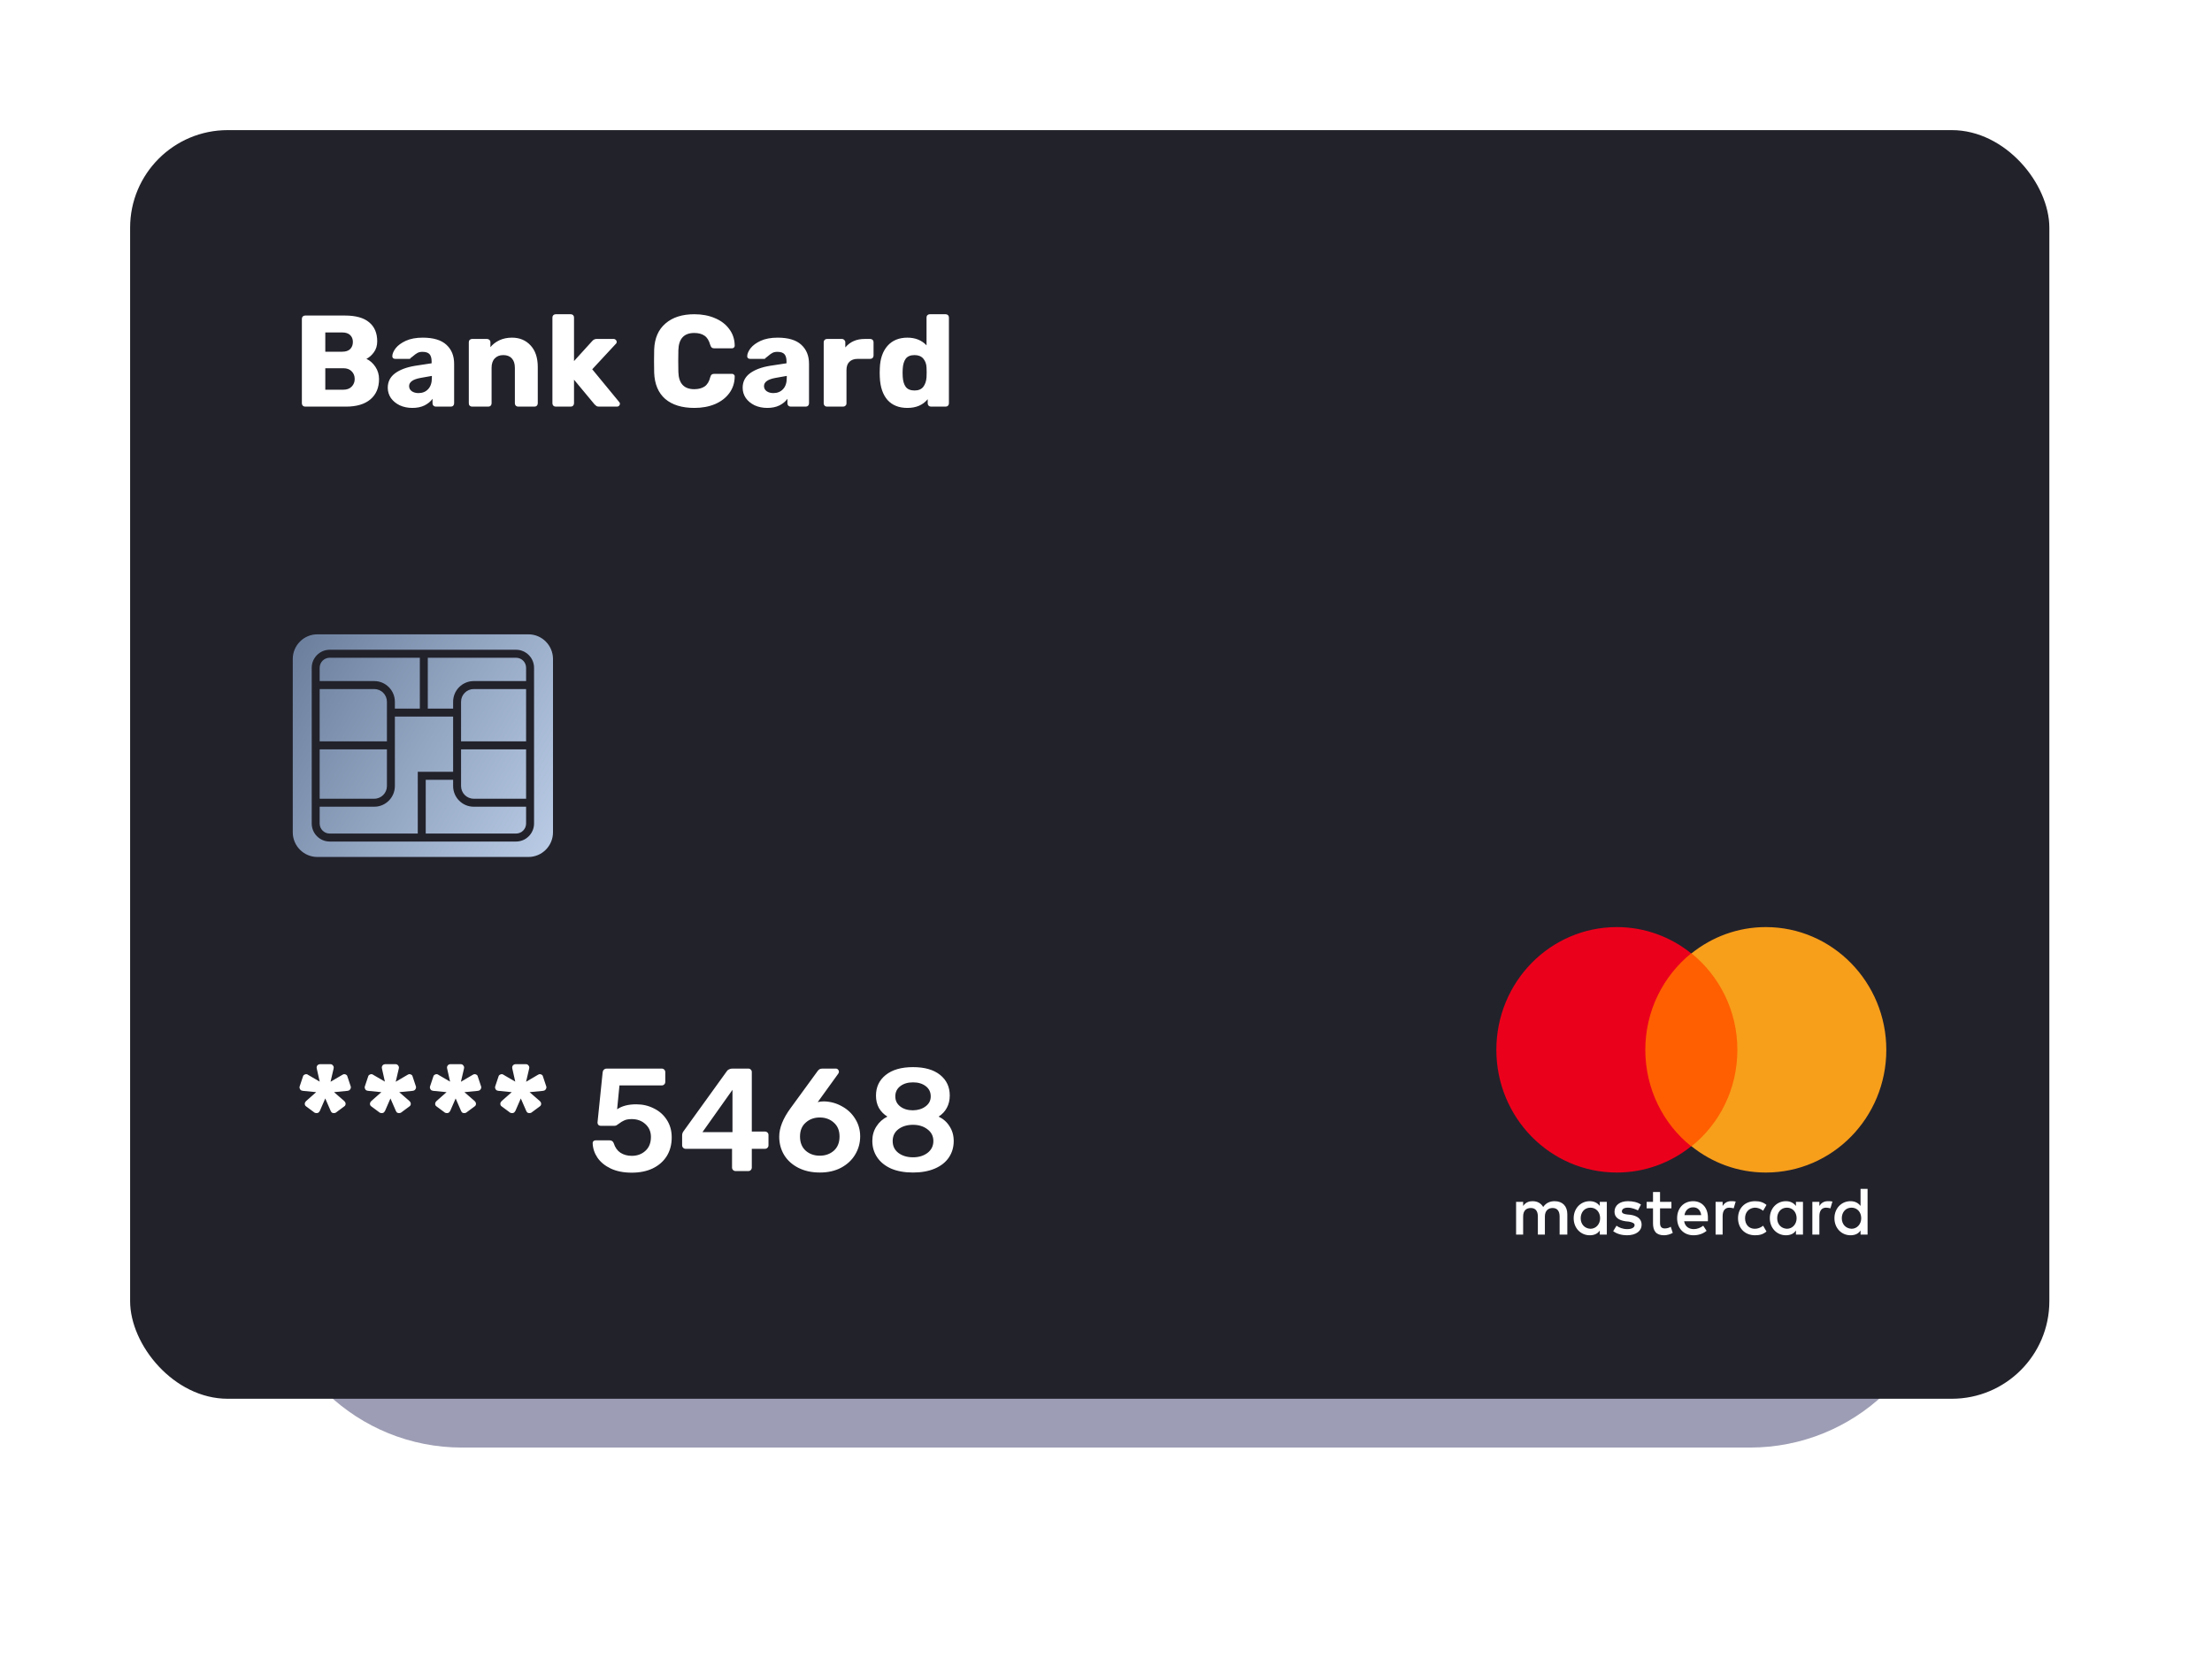 <svg width="136" height="102" viewBox="0 0 136 102" fill="none" xmlns="http://www.w3.org/2000/svg">
<g filter="url(#filter0_f)">
<path d="M13.668 25.634C13.305 18.767 18.775 13 25.651 13H110.349C117.225 13 122.695 18.767 122.332 25.634L119.583 77.634C119.246 84.006 113.981 89 107.599 89H28.401C22.019 89 16.754 84.006 16.417 77.634L13.668 25.634Z" fill="#40406F" fill-opacity="0.51"/>
</g>
<rect x="8" y="8" width="118" height="78" rx="6" fill="#22222B"/>
<path d="M96.363 75.906V74.648C96.363 74.166 96.075 73.852 95.581 73.852C95.334 73.852 95.067 73.936 94.881 74.208C94.737 73.978 94.531 73.852 94.223 73.852C94.017 73.852 93.811 73.915 93.647 74.145V73.894H93.214V75.906H93.647V74.795C93.647 74.439 93.832 74.271 94.12 74.271C94.408 74.271 94.552 74.46 94.552 74.795V75.906H94.984V74.795C94.984 74.439 95.19 74.271 95.458 74.271C95.746 74.271 95.89 74.46 95.89 74.795V75.906H96.363ZM102.764 73.894H102.064V73.286H101.632V73.894H101.241V74.292H101.632V75.214C101.632 75.675 101.817 75.948 102.311 75.948C102.496 75.948 102.702 75.885 102.846 75.801L102.723 75.424C102.599 75.507 102.455 75.528 102.352 75.528C102.146 75.528 102.064 75.403 102.064 75.193V74.292H102.764V73.894ZM106.427 73.852C106.18 73.852 106.015 73.978 105.912 74.145V73.894H105.48V75.906H105.912V74.774C105.912 74.439 106.057 74.25 106.324 74.25C106.406 74.25 106.509 74.271 106.592 74.292L106.715 73.873C106.633 73.852 106.509 73.852 106.427 73.852ZM100.891 74.061C100.685 73.915 100.397 73.852 100.088 73.852C99.594 73.852 99.265 74.103 99.265 74.501C99.265 74.837 99.512 75.025 99.944 75.088L100.15 75.109C100.376 75.151 100.5 75.214 100.5 75.319C100.5 75.466 100.335 75.57 100.047 75.57C99.759 75.57 99.533 75.466 99.388 75.361L99.183 75.696C99.409 75.864 99.718 75.948 100.026 75.948C100.603 75.948 100.932 75.675 100.932 75.298C100.932 74.942 100.664 74.753 100.253 74.69L100.047 74.669C99.862 74.648 99.718 74.606 99.718 74.481C99.718 74.334 99.862 74.25 100.088 74.25C100.335 74.25 100.582 74.355 100.706 74.418L100.891 74.061ZM112.375 73.852C112.128 73.852 111.963 73.978 111.86 74.145V73.894H111.428V75.906H111.86V74.774C111.86 74.439 112.004 74.25 112.272 74.25C112.354 74.25 112.457 74.271 112.539 74.292L112.663 73.873C112.581 73.852 112.457 73.852 112.375 73.852ZM106.859 74.9C106.859 75.507 107.271 75.948 107.909 75.948C108.197 75.948 108.403 75.885 108.609 75.717L108.403 75.361C108.238 75.487 108.073 75.549 107.888 75.549C107.538 75.549 107.291 75.298 107.291 74.9C107.291 74.522 107.538 74.271 107.888 74.25C108.073 74.25 108.238 74.313 108.403 74.439L108.609 74.082C108.403 73.915 108.197 73.852 107.909 73.852C107.271 73.852 106.859 74.292 106.859 74.9ZM110.852 74.9V73.894H110.42V74.145C110.276 73.957 110.07 73.852 109.802 73.852C109.247 73.852 108.814 74.292 108.814 74.9C108.814 75.507 109.247 75.948 109.802 75.948C110.09 75.948 110.296 75.843 110.42 75.654V75.906H110.852V74.9ZM109.267 74.9C109.267 74.543 109.493 74.25 109.864 74.25C110.214 74.25 110.461 74.522 110.461 74.9C110.461 75.256 110.214 75.549 109.864 75.549C109.493 75.528 109.267 75.256 109.267 74.9ZM104.101 73.852C103.525 73.852 103.114 74.271 103.114 74.9C103.114 75.528 103.525 75.948 104.122 75.948C104.41 75.948 104.698 75.864 104.925 75.675L104.719 75.361C104.554 75.487 104.348 75.57 104.143 75.57C103.875 75.57 103.607 75.445 103.546 75.088H105.007V74.921C105.028 74.271 104.657 73.852 104.101 73.852ZM104.101 74.229C104.369 74.229 104.554 74.397 104.595 74.711H103.566C103.607 74.439 103.793 74.229 104.101 74.229ZM114.824 74.9V73.097H114.392V74.145C114.248 73.957 114.042 73.852 113.774 73.852C113.219 73.852 112.786 74.292 112.786 74.9C112.786 75.507 113.219 75.948 113.774 75.948C114.062 75.948 114.268 75.843 114.392 75.654V75.906H114.824V74.9ZM113.239 74.9C113.239 74.543 113.466 74.25 113.836 74.25C114.186 74.25 114.433 74.522 114.433 74.9C114.433 75.256 114.186 75.549 113.836 75.549C113.466 75.528 113.239 75.256 113.239 74.9ZM98.792 74.9V73.894H98.359V74.145C98.215 73.957 98.01 73.852 97.742 73.852C97.186 73.852 96.754 74.292 96.754 74.9C96.754 75.507 97.186 75.948 97.742 75.948C98.03 75.948 98.236 75.843 98.359 75.654V75.906H98.792V74.9ZM97.186 74.9C97.186 74.543 97.413 74.25 97.783 74.25C98.133 74.25 98.38 74.522 98.38 74.9C98.38 75.256 98.133 75.549 97.783 75.549C97.413 75.528 97.186 75.256 97.186 74.9Z" fill="white"/>
<path d="M107.229 58.614H100.747V70.477H107.229V58.614Z" fill="#FF5F00"/>
<path d="M101.158 64.546C101.158 62.135 102.27 59.997 103.978 58.614C102.722 57.608 101.138 57 99.409 57C95.314 57 92 60.374 92 64.546C92 68.716 95.314 72.091 99.409 72.091C101.138 72.091 102.722 71.483 103.978 70.477C102.27 69.115 101.158 66.956 101.158 64.546Z" fill="#EB001B"/>
<path d="M115.976 64.546C115.976 68.716 112.663 72.091 108.567 72.091C106.839 72.091 105.254 71.483 103.999 70.477C105.727 69.094 106.818 66.956 106.818 64.546C106.818 62.135 105.707 59.997 103.999 58.614C105.254 57.608 106.839 57 108.567 57C112.663 57 115.976 60.395 115.976 64.546Z" fill="#F79E1B"/>
<path fill-rule="evenodd" clip-rule="evenodd" d="M32.835 50.631C32.835 51.242 32.339 51.74 31.73 51.74H20.27C19.661 51.74 19.165 51.242 19.165 50.631V41.058C19.165 40.447 19.661 39.949 20.27 39.949H31.73C32.339 39.949 32.835 40.447 32.835 41.058V50.631ZM32.488 39H19.512C18.678 39 18 39.681 18 40.518V51.171C18 52.008 18.678 52.689 19.512 52.689H32.488C33.322 52.689 34 52.008 34 51.171V40.518C34 39.681 33.322 39 32.488 39ZM28.347 43.145V45.581H32.346V42.365H29.125C28.696 42.365 28.347 42.715 28.347 43.145ZM31.73 40.44H26.302V43.566H27.859V43.145C27.859 42.445 28.427 41.875 29.125 41.875H32.346V41.058C32.346 40.717 32.07 40.44 31.73 40.44ZM28.347 48.328C28.347 48.758 28.696 49.108 29.125 49.108H32.346V46.072H28.347V48.328ZM27.859 44.056H24.278V48.328C24.278 49.028 23.71 49.599 23.012 49.599H19.654V50.631C19.654 50.972 19.93 51.249 20.27 51.249H25.686V47.453H27.859V44.056ZM27.859 48.328V47.943H26.175V51.249H31.73C32.07 51.249 32.346 50.972 32.346 50.631V49.599H29.125C28.427 49.599 27.859 49.028 27.859 48.328ZM24.278 43.145V43.566H25.813V40.44H20.27C19.93 40.44 19.654 40.717 19.654 41.058V41.875H23.012C23.71 41.875 24.278 42.445 24.278 43.145ZM23.789 48.328V46.072H19.654V49.108H23.012C23.44 49.108 23.789 48.758 23.789 48.328ZM23.789 43.145C23.789 42.715 23.44 42.365 23.012 42.365H19.654V45.581H23.789V43.145Z" fill="url(#paint0_linear)"/>
<path d="M18.76 25C18.707 25 18.659 24.981 18.616 24.944C18.579 24.901 18.56 24.853 18.56 24.8V19.6C18.56 19.541 18.579 19.493 18.616 19.456C18.659 19.419 18.707 19.4 18.76 19.4H21.2C21.872 19.4 22.371 19.539 22.696 19.816C23.027 20.088 23.192 20.477 23.192 20.984C23.192 21.251 23.123 21.477 22.984 21.664C22.851 21.845 22.699 21.979 22.528 22.064C22.747 22.165 22.931 22.328 23.08 22.552C23.229 22.776 23.304 23.027 23.304 23.304C23.304 23.837 23.128 24.253 22.776 24.552C22.424 24.851 21.923 25 21.272 25H18.76ZM21.04 21.624C21.253 21.624 21.416 21.571 21.528 21.464C21.64 21.352 21.696 21.205 21.696 21.024C21.696 20.848 21.64 20.707 21.528 20.6C21.416 20.493 21.253 20.44 21.04 20.44H20V21.624H21.04ZM21.112 23.96C21.331 23.96 21.501 23.896 21.624 23.768C21.747 23.64 21.808 23.485 21.808 23.304C21.808 23.112 21.747 22.955 21.624 22.832C21.501 22.704 21.331 22.64 21.112 22.64H20V23.96H21.112ZM25.353 25.08C25.07 25.08 24.811 25.027 24.577 24.92C24.348 24.808 24.166 24.659 24.033 24.472C23.905 24.28 23.841 24.069 23.841 23.84C23.841 23.472 23.99 23.176 24.289 22.952C24.593 22.728 25.009 22.573 25.537 22.488L26.537 22.336V22.224C26.537 22.021 26.494 21.872 26.409 21.776C26.323 21.68 26.18 21.632 25.977 21.632C25.854 21.632 25.753 21.653 25.673 21.696C25.593 21.739 25.51 21.797 25.425 21.872C25.35 21.936 25.294 21.979 25.257 22C25.241 22.043 25.212 22.064 25.169 22.064H24.297C24.244 22.064 24.198 22.048 24.161 22.016C24.129 21.979 24.116 21.936 24.121 21.888C24.126 21.744 24.195 21.584 24.329 21.408C24.468 21.232 24.675 21.08 24.953 20.952C25.235 20.824 25.582 20.76 25.993 20.76C26.649 20.76 27.134 20.907 27.449 21.2C27.764 21.488 27.921 21.877 27.921 22.368V24.8C27.921 24.853 27.902 24.901 27.865 24.944C27.828 24.981 27.779 25 27.721 25H26.793C26.739 25 26.692 24.981 26.649 24.944C26.611 24.901 26.593 24.853 26.593 24.8V24.52C26.476 24.685 26.31 24.821 26.097 24.928C25.889 25.029 25.641 25.08 25.353 25.08ZM25.729 24.168C25.974 24.168 26.172 24.088 26.321 23.928C26.476 23.768 26.553 23.533 26.553 23.224V23.112L25.873 23.232C25.393 23.317 25.153 23.485 25.153 23.736C25.153 23.869 25.209 23.976 25.321 24.056C25.433 24.131 25.569 24.168 25.729 24.168ZM29.024 25C28.965 25 28.917 24.981 28.88 24.944C28.842 24.907 28.824 24.859 28.824 24.8V21.04C28.824 20.981 28.842 20.933 28.88 20.896C28.917 20.859 28.965 20.84 29.024 20.84H29.944C30.002 20.84 30.05 20.859 30.088 20.896C30.13 20.933 30.152 20.981 30.152 21.04V21.344C30.296 21.168 30.48 21.027 30.704 20.92C30.933 20.813 31.192 20.76 31.48 20.76C31.949 20.76 32.33 20.92 32.624 21.24C32.917 21.555 33.064 21.997 33.064 22.568V24.8C33.064 24.853 33.045 24.901 33.008 24.944C32.97 24.981 32.922 25 32.864 25H31.856C31.802 25 31.754 24.981 31.712 24.944C31.674 24.901 31.656 24.853 31.656 24.8V22.616C31.656 22.365 31.594 22.173 31.472 22.04C31.349 21.901 31.173 21.832 30.944 21.832C30.72 21.832 30.544 21.901 30.416 22.04C30.288 22.173 30.224 22.365 30.224 22.616V24.8C30.224 24.853 30.205 24.901 30.168 24.944C30.13 24.981 30.082 25 30.024 25H29.024ZM34.164 25C34.111 25 34.063 24.981 34.02 24.944C33.983 24.901 33.964 24.853 33.964 24.8V19.52C33.964 19.461 33.983 19.413 34.02 19.376C34.063 19.339 34.111 19.32 34.164 19.32H35.092C35.151 19.32 35.199 19.339 35.236 19.376C35.273 19.413 35.292 19.461 35.292 19.52V22.2L36.404 20.976C36.415 20.965 36.434 20.947 36.46 20.92C36.492 20.893 36.524 20.875 36.556 20.864C36.588 20.848 36.626 20.84 36.668 20.84H37.74C37.788 20.84 37.828 20.859 37.86 20.896C37.898 20.928 37.916 20.968 37.916 21.016C37.916 21.075 37.895 21.12 37.852 21.152L36.412 22.704L38.052 24.696C38.095 24.739 38.116 24.779 38.116 24.816C38.116 24.869 38.097 24.915 38.06 24.952C38.028 24.984 37.986 25 37.932 25H36.836C36.767 25 36.714 24.989 36.676 24.968C36.644 24.947 36.604 24.912 36.556 24.864L35.292 23.344V24.8C35.292 24.853 35.273 24.901 35.236 24.944C35.199 24.981 35.151 25 35.092 25H34.164ZM42.692 25.08C41.929 25.08 41.332 24.896 40.9 24.528C40.473 24.155 40.247 23.616 40.22 22.912C40.215 22.768 40.212 22.533 40.212 22.208C40.212 21.877 40.215 21.637 40.22 21.488C40.247 20.795 40.479 20.261 40.916 19.888C41.353 19.509 41.945 19.32 42.692 19.32C43.161 19.32 43.583 19.4 43.956 19.56C44.329 19.715 44.623 19.939 44.836 20.232C45.055 20.52 45.167 20.859 45.172 21.248V21.264C45.172 21.307 45.153 21.344 45.116 21.376C45.084 21.403 45.047 21.416 45.004 21.416H43.924C43.855 21.416 43.801 21.403 43.764 21.376C43.727 21.344 43.695 21.288 43.668 21.208C43.593 20.936 43.476 20.747 43.316 20.64C43.156 20.528 42.945 20.472 42.684 20.472C42.055 20.472 41.729 20.824 41.708 21.528C41.703 21.672 41.7 21.893 41.7 22.192C41.7 22.491 41.703 22.717 41.708 22.872C41.729 23.576 42.055 23.928 42.684 23.928C42.945 23.928 43.159 23.872 43.324 23.76C43.489 23.643 43.604 23.453 43.668 23.192C43.689 23.112 43.719 23.059 43.756 23.032C43.793 23 43.849 22.984 43.924 22.984H45.004C45.052 22.984 45.092 23 45.124 23.032C45.161 23.064 45.177 23.104 45.172 23.152C45.167 23.541 45.055 23.883 44.836 24.176C44.623 24.464 44.329 24.688 43.956 24.848C43.583 25.003 43.161 25.08 42.692 25.08ZM47.173 25.08C46.891 25.08 46.632 25.027 46.397 24.92C46.168 24.808 45.986 24.659 45.853 24.472C45.725 24.28 45.661 24.069 45.661 23.84C45.661 23.472 45.81 23.176 46.109 22.952C46.413 22.728 46.829 22.573 47.357 22.488L48.357 22.336V22.224C48.357 22.021 48.315 21.872 48.229 21.776C48.144 21.68 48 21.632 47.797 21.632C47.675 21.632 47.573 21.653 47.493 21.696C47.413 21.739 47.331 21.797 47.245 21.872C47.17 21.936 47.114 21.979 47.077 22C47.061 22.043 47.032 22.064 46.989 22.064H46.117C46.064 22.064 46.019 22.048 45.981 22.016C45.949 21.979 45.936 21.936 45.941 21.888C45.947 21.744 46.016 21.584 46.149 21.408C46.288 21.232 46.496 21.08 46.773 20.952C47.056 20.824 47.403 20.76 47.813 20.76C48.469 20.76 48.955 20.907 49.269 21.2C49.584 21.488 49.741 21.877 49.741 22.368V24.8C49.741 24.853 49.722 24.901 49.685 24.944C49.648 24.981 49.6 25 49.541 25H48.613C48.56 25 48.512 24.981 48.469 24.944C48.432 24.901 48.413 24.853 48.413 24.8V24.52C48.296 24.685 48.13 24.821 47.917 24.928C47.709 25.029 47.461 25.08 47.173 25.08ZM47.549 24.168C47.794 24.168 47.992 24.088 48.141 23.928C48.296 23.768 48.373 23.533 48.373 23.224V23.112L47.693 23.232C47.213 23.317 46.973 23.485 46.973 23.736C46.973 23.869 47.029 23.976 47.141 24.056C47.253 24.131 47.389 24.168 47.549 24.168ZM50.844 25C50.785 25 50.737 24.981 50.7 24.944C50.663 24.907 50.644 24.859 50.644 24.8V21.04C50.644 20.981 50.663 20.933 50.7 20.896C50.737 20.859 50.785 20.84 50.844 20.84H51.764C51.822 20.84 51.87 20.861 51.908 20.904C51.95 20.941 51.972 20.987 51.972 21.04V21.36C52.265 21.013 52.66 20.84 53.156 20.84H53.508C53.566 20.84 53.614 20.859 53.652 20.896C53.689 20.933 53.708 20.981 53.708 21.04V21.864C53.708 21.917 53.689 21.965 53.652 22.008C53.614 22.045 53.566 22.064 53.508 22.064H52.732C52.513 22.064 52.343 22.125 52.22 22.248C52.102 22.365 52.044 22.533 52.044 22.752V24.8C52.044 24.859 52.023 24.907 51.98 24.944C51.943 24.981 51.895 25 51.836 25H50.844ZM55.79 25.08C55.267 25.08 54.859 24.917 54.566 24.592C54.278 24.261 54.12 23.797 54.094 23.2L54.086 22.92L54.094 22.632C54.115 22.056 54.272 21.6 54.566 21.264C54.864 20.928 55.272 20.76 55.79 20.76C56.275 20.76 56.667 20.917 56.966 21.232V19.52C56.966 19.461 56.984 19.413 57.022 19.376C57.059 19.339 57.107 19.32 57.166 19.32H58.142C58.2 19.32 58.248 19.339 58.286 19.376C58.323 19.413 58.342 19.461 58.342 19.52V24.8C58.342 24.853 58.323 24.901 58.286 24.944C58.248 24.981 58.2 25 58.142 25H57.238C57.184 25 57.136 24.981 57.094 24.944C57.056 24.901 57.038 24.853 57.038 24.8V24.544C56.744 24.901 56.328 25.08 55.79 25.08ZM56.23 24.008C56.47 24.008 56.648 23.933 56.766 23.784C56.883 23.629 56.95 23.432 56.966 23.192C56.971 23.123 56.974 23.021 56.974 22.888C56.974 22.76 56.971 22.661 56.966 22.592C56.955 22.373 56.888 22.192 56.766 22.048C56.643 21.904 56.464 21.832 56.23 21.832C55.979 21.832 55.798 21.907 55.686 22.056C55.579 22.205 55.518 22.411 55.502 22.672C55.496 22.725 55.494 22.808 55.494 22.92C55.494 23.032 55.496 23.115 55.502 23.168C55.518 23.429 55.579 23.635 55.686 23.784C55.798 23.933 55.979 24.008 56.23 24.008Z" fill="white"/>
<path d="M18.819 68.022C18.765 67.986 18.738 67.932 18.738 67.86C18.738 67.824 18.75 67.788 18.774 67.752C18.774 67.746 18.792 67.725 18.828 67.689L19.44 67.149L18.621 67.068L18.549 67.05C18.501 67.038 18.465 67.005 18.441 66.951C18.423 66.921 18.414 66.888 18.414 66.852C18.414 66.834 18.417 66.816 18.423 66.798L18.63 66.177C18.642 66.129 18.675 66.093 18.729 66.069C18.759 66.051 18.792 66.042 18.828 66.042C18.84 66.042 18.855 66.045 18.873 66.051C18.891 66.051 18.915 66.063 18.945 66.087L19.656 66.501L19.476 65.7L19.467 65.628C19.467 65.58 19.485 65.535 19.521 65.493C19.563 65.451 19.611 65.43 19.665 65.43H20.322C20.376 65.43 20.421 65.451 20.457 65.493C20.499 65.535 20.52 65.58 20.52 65.628L20.511 65.7L20.322 66.51L21.042 66.087L21.114 66.051C21.126 66.045 21.141 66.042 21.159 66.042C21.207 66.042 21.249 66.054 21.285 66.078C21.327 66.102 21.351 66.135 21.357 66.177L21.564 66.798L21.573 66.852C21.573 66.894 21.558 66.936 21.528 66.978C21.504 67.014 21.474 67.038 21.438 67.05L21.366 67.068L20.538 67.149L21.159 67.689C21.195 67.725 21.213 67.746 21.213 67.752C21.237 67.788 21.249 67.824 21.249 67.86C21.249 67.932 21.222 67.986 21.168 68.022L20.646 68.409C20.61 68.427 20.571 68.436 20.529 68.436C20.451 68.436 20.397 68.412 20.367 68.364L20.331 68.301L19.998 67.536L19.665 68.301C19.653 68.325 19.638 68.346 19.62 68.364C19.59 68.412 19.536 68.436 19.458 68.436C19.416 68.436 19.377 68.427 19.341 68.409L18.819 68.022ZM22.827 68.022C22.773 67.986 22.746 67.932 22.746 67.86C22.746 67.824 22.758 67.788 22.782 67.752C22.782 67.746 22.8 67.725 22.836 67.689L23.448 67.149L22.629 67.068L22.557 67.05C22.509 67.038 22.473 67.005 22.449 66.951C22.431 66.921 22.422 66.888 22.422 66.852C22.422 66.834 22.425 66.816 22.431 66.798L22.638 66.177C22.65 66.129 22.683 66.093 22.737 66.069C22.767 66.051 22.8 66.042 22.836 66.042C22.848 66.042 22.863 66.045 22.881 66.051C22.899 66.051 22.923 66.063 22.953 66.087L23.664 66.501L23.484 65.7L23.475 65.628C23.475 65.58 23.493 65.535 23.529 65.493C23.571 65.451 23.619 65.43 23.673 65.43H24.33C24.384 65.43 24.429 65.451 24.465 65.493C24.507 65.535 24.528 65.58 24.528 65.628L24.519 65.7L24.33 66.51L25.05 66.087L25.122 66.051C25.134 66.045 25.149 66.042 25.167 66.042C25.215 66.042 25.257 66.054 25.293 66.078C25.335 66.102 25.359 66.135 25.365 66.177L25.572 66.798L25.581 66.852C25.581 66.894 25.566 66.936 25.536 66.978C25.512 67.014 25.482 67.038 25.446 67.05L25.374 67.068L24.546 67.149L25.167 67.689C25.203 67.725 25.221 67.746 25.221 67.752C25.245 67.788 25.257 67.824 25.257 67.86C25.257 67.932 25.23 67.986 25.176 68.022L24.654 68.409C24.618 68.427 24.579 68.436 24.537 68.436C24.459 68.436 24.405 68.412 24.375 68.364L24.339 68.301L24.006 67.536L23.673 68.301C23.661 68.325 23.646 68.346 23.628 68.364C23.598 68.412 23.544 68.436 23.466 68.436C23.424 68.436 23.385 68.427 23.349 68.409L22.827 68.022ZM26.835 68.022C26.781 67.986 26.754 67.932 26.754 67.86C26.754 67.824 26.766 67.788 26.79 67.752C26.79 67.746 26.808 67.725 26.844 67.689L27.456 67.149L26.637 67.068L26.565 67.05C26.517 67.038 26.481 67.005 26.457 66.951C26.439 66.921 26.43 66.888 26.43 66.852C26.43 66.834 26.433 66.816 26.439 66.798L26.646 66.177C26.658 66.129 26.691 66.093 26.745 66.069C26.775 66.051 26.808 66.042 26.844 66.042C26.856 66.042 26.871 66.045 26.889 66.051C26.907 66.051 26.931 66.063 26.961 66.087L27.672 66.501L27.492 65.7L27.483 65.628C27.483 65.58 27.501 65.535 27.537 65.493C27.579 65.451 27.627 65.43 27.681 65.43H28.338C28.392 65.43 28.437 65.451 28.473 65.493C28.515 65.535 28.536 65.58 28.536 65.628L28.527 65.7L28.338 66.51L29.058 66.087L29.13 66.051C29.142 66.045 29.157 66.042 29.175 66.042C29.223 66.042 29.265 66.054 29.301 66.078C29.343 66.102 29.367 66.135 29.373 66.177L29.58 66.798L29.589 66.852C29.589 66.894 29.574 66.936 29.544 66.978C29.52 67.014 29.49 67.038 29.454 67.05L29.382 67.068L28.554 67.149L29.175 67.689C29.211 67.725 29.229 67.746 29.229 67.752C29.253 67.788 29.265 67.824 29.265 67.86C29.265 67.932 29.238 67.986 29.184 68.022L28.662 68.409C28.626 68.427 28.587 68.436 28.545 68.436C28.467 68.436 28.413 68.412 28.383 68.364L28.347 68.301L28.014 67.536L27.681 68.301C27.669 68.325 27.654 68.346 27.636 68.364C27.606 68.412 27.552 68.436 27.474 68.436C27.432 68.436 27.393 68.427 27.357 68.409L26.835 68.022ZM30.842 68.022C30.788 67.986 30.761 67.932 30.761 67.86C30.761 67.824 30.773 67.788 30.797 67.752C30.797 67.746 30.815 67.725 30.851 67.689L31.463 67.149L30.644 67.068L30.572 67.05C30.524 67.038 30.488 67.005 30.464 66.951C30.446 66.921 30.437 66.888 30.437 66.852C30.437 66.834 30.44 66.816 30.446 66.798L30.653 66.177C30.665 66.129 30.698 66.093 30.752 66.069C30.782 66.051 30.815 66.042 30.851 66.042C30.863 66.042 30.878 66.045 30.896 66.051C30.914 66.051 30.938 66.063 30.968 66.087L31.679 66.501L31.499 65.7L31.49 65.628C31.49 65.58 31.508 65.535 31.544 65.493C31.586 65.451 31.634 65.43 31.688 65.43H32.345C32.399 65.43 32.444 65.451 32.48 65.493C32.522 65.535 32.543 65.58 32.543 65.628L32.534 65.7L32.345 66.51L33.065 66.087L33.137 66.051C33.149 66.045 33.164 66.042 33.182 66.042C33.23 66.042 33.272 66.054 33.308 66.078C33.35 66.102 33.374 66.135 33.38 66.177L33.587 66.798L33.596 66.852C33.596 66.894 33.581 66.936 33.551 66.978C33.527 67.014 33.497 67.038 33.461 67.05L33.389 67.068L32.561 67.149L33.182 67.689C33.218 67.725 33.236 67.746 33.236 67.752C33.26 67.788 33.272 67.824 33.272 67.86C33.272 67.932 33.245 67.986 33.191 68.022L32.669 68.409C32.633 68.427 32.594 68.436 32.552 68.436C32.474 68.436 32.42 68.412 32.39 68.364L32.354 68.301L32.021 67.536L31.688 68.301C31.676 68.325 31.661 68.346 31.643 68.364C31.613 68.412 31.559 68.436 31.481 68.436C31.439 68.436 31.4 68.427 31.364 68.409L30.842 68.022ZM38.842 72.099C38.344 72.099 37.915 72.015 37.555 71.847C37.201 71.679 36.928 71.457 36.736 71.181C36.55 70.905 36.451 70.608 36.439 70.29V70.272C36.439 70.224 36.457 70.185 36.493 70.155C36.529 70.125 36.574 70.11 36.628 70.11H37.465C37.603 70.11 37.693 70.17 37.735 70.29C37.819 70.554 37.957 70.749 38.149 70.875C38.347 71.001 38.578 71.064 38.842 71.064C39.178 71.064 39.457 70.962 39.679 70.758C39.907 70.554 40.021 70.269 40.021 69.903C40.021 69.579 39.907 69.315 39.679 69.111C39.457 68.907 39.178 68.805 38.842 68.805C38.662 68.805 38.515 68.829 38.401 68.877C38.287 68.925 38.176 68.991 38.068 69.075C37.996 69.129 37.939 69.168 37.897 69.192C37.861 69.21 37.816 69.219 37.762 69.219H36.934C36.88 69.219 36.832 69.201 36.79 69.165C36.754 69.123 36.736 69.075 36.736 69.021L37.051 65.943C37.057 65.871 37.081 65.814 37.123 65.772C37.171 65.724 37.231 65.7 37.303 65.7H40.687C40.747 65.7 40.798 65.721 40.84 65.763C40.882 65.805 40.903 65.856 40.903 65.916V66.519C40.903 66.579 40.882 66.63 40.84 66.672C40.798 66.714 40.747 66.735 40.687 66.735H38.086L37.942 68.202C38.236 67.998 38.629 67.896 39.121 67.896C39.511 67.896 39.871 67.98 40.201 68.148C40.537 68.31 40.804 68.547 41.002 68.859C41.2 69.165 41.299 69.522 41.299 69.93C41.299 70.368 41.197 70.752 40.993 71.082C40.789 71.406 40.501 71.658 40.129 71.838C39.763 72.012 39.334 72.099 38.842 72.099ZM45.224 72C45.164 72 45.113 71.979 45.071 71.937C45.029 71.895 45.008 71.844 45.008 71.784V70.632H42.155C42.095 70.632 42.044 70.611 42.002 70.569C41.96 70.527 41.939 70.476 41.939 70.416V69.804C41.939 69.708 41.972 69.618 42.038 69.534L44.693 65.853C44.723 65.805 44.768 65.769 44.828 65.745C44.888 65.715 44.954 65.7 45.026 65.7H46.007C46.073 65.7 46.124 65.721 46.16 65.763C46.202 65.799 46.223 65.85 46.223 65.916V69.57H47.024C47.09 69.57 47.144 69.591 47.186 69.633C47.228 69.669 47.249 69.72 47.249 69.786V70.416C47.249 70.476 47.228 70.527 47.186 70.569C47.144 70.611 47.093 70.632 47.033 70.632H46.223V71.784C46.223 71.844 46.202 71.895 46.16 71.937C46.124 71.979 46.073 72 46.007 72H45.224ZM45.035 69.606V67.005L43.19 69.606H45.035ZM50.411 72.09C49.907 72.09 49.466 71.994 49.088 71.802C48.71 71.61 48.419 71.349 48.215 71.019C48.011 70.683 47.909 70.305 47.909 69.885C47.909 69.351 48.14 68.769 48.602 68.139L50.249 65.88C50.285 65.826 50.324 65.784 50.366 65.754C50.414 65.718 50.477 65.7 50.555 65.7H51.392C51.446 65.7 51.491 65.721 51.527 65.763C51.563 65.799 51.581 65.844 51.581 65.898C51.581 65.928 51.566 65.967 51.536 66.015L50.276 67.761C50.396 67.731 50.525 67.716 50.663 67.716C51.065 67.728 51.434 67.83 51.77 68.022C52.112 68.208 52.382 68.463 52.58 68.787C52.784 69.111 52.886 69.471 52.886 69.867C52.886 70.269 52.784 70.641 52.58 70.983C52.382 71.319 52.094 71.589 51.716 71.793C51.344 71.991 50.909 72.09 50.411 72.09ZM50.402 71.055C50.744 71.055 51.032 70.953 51.266 70.749C51.5 70.539 51.617 70.248 51.617 69.876C51.617 69.51 51.5 69.225 51.266 69.021C51.032 68.811 50.744 68.706 50.402 68.706C50.06 68.706 49.772 68.811 49.538 69.021C49.304 69.225 49.187 69.51 49.187 69.876C49.187 70.248 49.304 70.539 49.538 70.749C49.772 70.953 50.06 71.055 50.402 71.055ZM56.135 72.09C55.613 72.09 55.163 72.009 54.785 71.847C54.413 71.679 54.128 71.448 53.93 71.154C53.732 70.86 53.633 70.524 53.633 70.146C53.633 69.81 53.717 69.513 53.885 69.255C54.053 68.991 54.278 68.79 54.56 68.652C54.338 68.514 54.164 68.337 54.038 68.121C53.918 67.899 53.858 67.647 53.858 67.365C53.858 66.837 54.056 66.414 54.452 66.096C54.854 65.772 55.415 65.61 56.135 65.61C56.849 65.61 57.404 65.769 57.8 66.087C58.196 66.405 58.394 66.828 58.394 67.356C58.394 67.638 58.334 67.89 58.214 68.112C58.1 68.328 57.932 68.508 57.71 68.652C57.998 68.79 58.223 68.991 58.385 69.255C58.553 69.513 58.637 69.813 58.637 70.155C58.637 70.533 58.538 70.869 58.34 71.163C58.142 71.457 57.854 71.685 57.476 71.847C57.098 72.009 56.651 72.09 56.135 72.09ZM56.135 68.265C56.447 68.259 56.705 68.178 56.909 68.022C57.119 67.866 57.224 67.662 57.224 67.41C57.224 67.146 57.122 66.936 56.918 66.78C56.714 66.624 56.453 66.546 56.135 66.546C55.817 66.546 55.556 66.624 55.352 66.78C55.148 66.936 55.046 67.146 55.046 67.41C55.046 67.668 55.148 67.875 55.352 68.031C55.556 68.187 55.817 68.265 56.135 68.265ZM56.135 71.154C56.489 71.154 56.786 71.064 57.026 70.884C57.266 70.698 57.386 70.455 57.386 70.155C57.386 69.855 57.266 69.615 57.026 69.435C56.786 69.249 56.489 69.156 56.135 69.156C55.775 69.156 55.475 69.246 55.235 69.426C55.001 69.606 54.884 69.849 54.884 70.155C54.884 70.461 55.001 70.704 55.235 70.884C55.475 71.064 55.775 71.154 56.135 71.154Z" fill="white"/>
<defs>
<filter id="filter0_f" x="0.651" y="0" width="134.698" height="102" filterUnits="userSpaceOnUse" color-interpolation-filters="sRGB">
<feFlood flood-opacity="0" result="BackgroundImageFix"/>
<feBlend mode="normal" in="SourceGraphic" in2="BackgroundImageFix" result="shape"/>
<feGaussianBlur stdDeviation="6.5" result="effect1_foregroundBlur"/>
</filter>
<linearGradient id="paint0_linear" x1="18" y1="39" x2="35.825" y2="49.63" gradientUnits="userSpaceOnUse">
<stop stop-color="#6A7E9C"/>
<stop offset="1" stop-color="#BACCE6"/>
</linearGradient>
</defs>
</svg>
